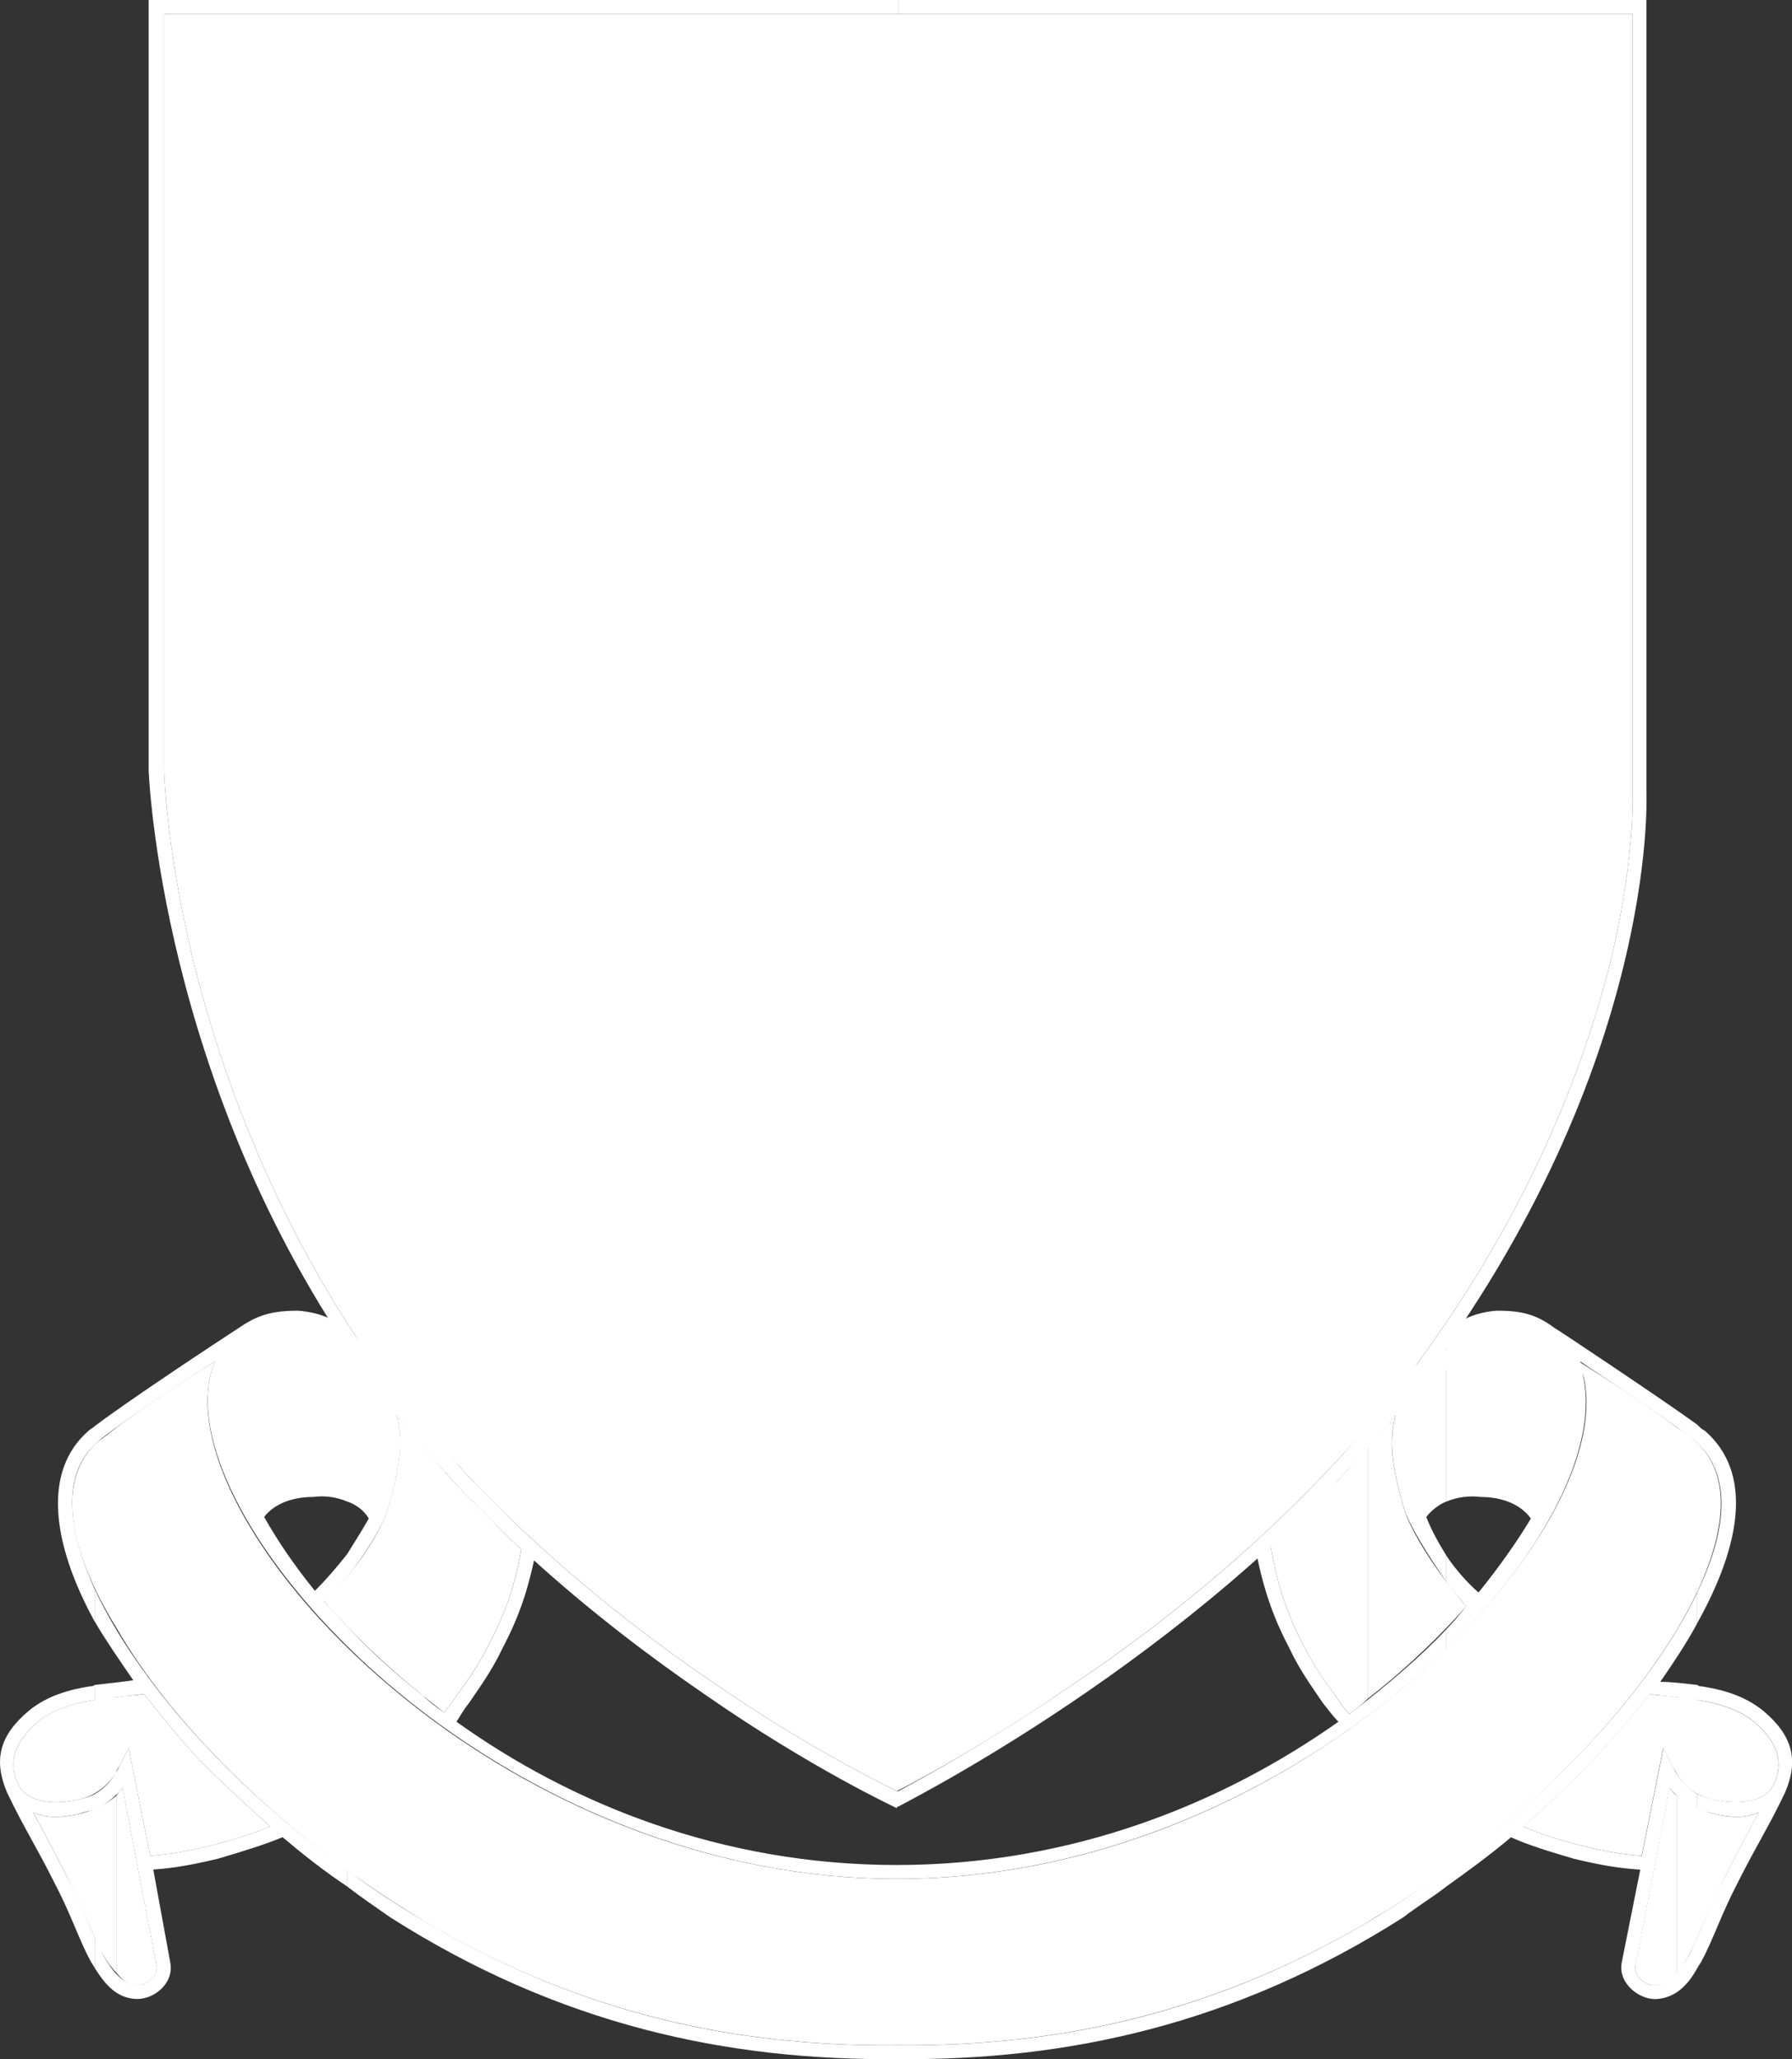 <?xml version="1.0" encoding="UTF-8"?>
<svg id="Layer_2" data-name="Layer 2" xmlns="http://www.w3.org/2000/svg" viewBox="0 0 197.23 226.51">
  <rect x="0" y="0" width="197.23" height="226.51" fill="#333333" stroke="none"/>
  <defs>
    <style>
      .cls-1 {
        fill: #fff;
        fill-rule: evenodd;
      }
    </style>
  </defs>
  <g id="assets">
    <g>
      <path class="cls-1" d="M184.59,217.02c.51-.51.85-1.19,1.35-2.03,1.19-2.37,2.2-5.25,3.9-8.47,1.52-3.05,2.37-4.57,3.73-7.12-1.69.68-3.22.51-4.74.17-1.53-.34-3.05-1.02-4.23-2.03v19.48h0ZM184.59,195.17v-8.47c.85,0,1.52.17,2.37.34,2.2.34,4.4,1.02,6.1,2.37,2.71,2.37,3.22,4.57,2.2,6.78-.85,2.03-3.73,2.37-6.27,1.86-2.03-.34-3.39-1.19-4.4-2.88h0ZM184.59,179.24v-22.19c.85.51,1.52,1.02,2.03,1.52,4.57,4.07,3.22,11.86-2.03,20.67ZM180.02,216.17c-.34,1.02,1.02,2.37,2.2,2.2.85,0,1.69-.51,2.37-1.35v-19.48c-.34-.17-.51-.51-.85-.85l-3.73,19.48h0ZM184.59,157.05v22.19c-6.1,10.17-17.45,21.69-31,30.33-1.02.68-2.03,1.19-3.05,1.86v-22.7c17.45-13.04,27.11-29.82,23.21-38.96,3.56,2.2,8.13,5.25,10.84,7.28h0ZM184.59,186.69v8.47c-.17-.34-.34-.51-.51-.85l-1.02-2.03-2.37,11.86c-2.37-.17-4.24-.51-6.95-1.19-2.54-.68-4.58-1.35-6.1-2.03,5.25-4.57,10.16-9.66,13.89-14.57,1.02.17,2.03.17,3.05.34h0ZM150.54,186.86c4.58-3.56,8.3-7.28,10.84-10.16-2.54-2.88-5.76-7.46-6.78-10.5-1.19-4.06-1.87-7.28-1.02-10.5-1.02,1.19-2.03,2.37-3.05,3.39v27.78ZM150.54,159.08v27.78c-.68.68-1.36,1.19-2.03,1.69-.34-.34-1.02-1.19-1.53-2.03-1.19-1.52-2.54-3.56-3.73-5.93-1.7-3.39-2.71-6.44-3.39-10.5,3.05-2.88,7.12-6.95,7.12-6.95,0,0,1.69-1.69,3.56-4.06h0ZM150.54,188.73c-13.55,10.17-31.68,17.96-51.84,17.96s-38.63-7.96-52.18-18.3v22.87c17.45,10.33,34.73,13.89,52.18,13.72,17.45.17,34.56-3.39,51.84-13.55v-22.7h0ZM46.52,186.52v-27.44c2.03,2.37,3.39,3.9,3.39,3.9,0,0,4.41,4.57,7.45,7.45-.68,4.07-1.7,6.78-3.39,10.16-1.19,2.37-2.54,4.4-3.73,5.93-.51.85-1.02,1.36-1.36,1.86-.85-.68-1.52-1.19-2.37-1.86ZM46.52,159.08v27.44s-.17,0-.17-.17c-4.07-3.22-7.62-6.78-10.68-10.17,2.88-2.71,5.93-6.95,6.95-10,1.19-4.06,1.86-7.28,1.02-10.5,1.02,1.19,2.03,2.37,2.88,3.39h0ZM46.52,188.39c-17.11-13.04-26.6-29.65-22.87-38.63-3.56,2.2-8.13,5.25-10.84,7.28v22.02c5.93,10.33,17.45,21.85,31,30.49.85.51,1.86,1.19,2.71,1.69v-22.87h0ZM12.81,217.02v-19.48c.17-.34.34-.51.68-.85l3.73,19.48c.34,1.02-1.02,2.37-2.2,2.2-.85,0-1.53-.51-2.2-1.35h0ZM12.81,195v-8.3c1.02-.17,2.03-.17,3.05-.34,1.87,2.37,3.9,4.91,6.27,7.45,1.86,1.86,3.9,3.73,5.93,5.59l1.69,1.52c-1.69.68-3.56,1.35-6.27,2.03-2.71.68-4.57,1.02-6.95,1.19l-2.37-11.86-1.02,2.03c-.17.17-.34.51-.34.68ZM12.81,157.05v22.02c-5.42-8.81-6.61-16.43-2.03-20.5.51-.34,1.19-.85,2.03-1.52h0ZM12.81,186.69v8.3c-1.19,1.69-2.54,2.71-4.58,3.05-2.54.51-5.42.17-6.27-1.86-1.02-2.2-.51-4.4,2.2-6.78,1.69-1.36,3.9-2.03,6.1-2.37.85-.17,1.69-.34,2.54-.34h0ZM12.81,197.54c-1.19,1.02-2.71,1.69-4.23,2.03-1.69.34-3.22.51-4.91-.17,1.36,2.54,2.2,4.07,3.73,7.12,1.69,3.22,2.71,6.1,3.9,8.47.51.85,1.02,1.52,1.52,2.03v-19.48Z"/>
      <polygon class="cls-1" points="40.76 203.47 40.42 196.69 46.69 195.17 44.66 193.64 39.4 195 39.4 195 41.94 191.61 40.25 190.25 34.15 198.55 35.85 199.74 38.56 196.18 38.56 196.35 38.73 201.94 40.76 203.47"/>
      <path class="cls-1" d="M53.81,205.67c.68-1.36,1.02-2.54.68-3.9-.17-1.36-1.19-2.54-2.54-3.39-.85-.51-1.86-.85-2.71-.85v1.86c.51,0,1.19.17,1.86.51,1.53.85,1.86,2.71.68,4.57-.68,1.19-1.69,1.86-2.54,1.86v1.86c.51,0,.85,0,1.35-.17,1.36-.17,2.37-1.19,3.22-2.37ZM49.23,197.54c-.51,0-1.02.17-1.36.17-1.36.34-2.54,1.19-3.22,2.54-.85,1.36-1.02,2.88-.68,4.24.34,1.19,1.19,2.2,2.54,2.88.85.68,1.86.85,2.71.85v-1.86c-.68.17-1.36,0-1.86-.34-1.53-1.02-2.03-2.71-.85-4.57.68-1.19,1.69-1.86,2.71-2.03v-1.86Z"/>
      <polygon class="cls-1" points="70.92 207.19 62.95 204.31 62.45 205.84 65.16 206.85 62.28 214.99 64.31 215.66 67.19 207.7 69.9 208.55 70.92 207.19"/>
      <polygon class="cls-1" points="76.84 219.39 77.35 217.7 73.63 216.68 74.3 214.14 77.52 214.99 78.03 213.29 74.81 212.44 75.49 210.07 78.54 210.92 79.56 209.4 73.8 207.87 71.09 217.87 76.84 219.39"/>
      <polygon class="cls-1" points="95.14 211.6 86.84 210.75 86.5 212.44 89.55 212.78 88.71 221.25 90.91 221.42 91.75 212.95 94.46 213.29 95.14 211.6"/>
      <path class="cls-1" d="M106.66,221.59l-4.4-10.16h-.85v2.88c.17.34.34.68.51,1.19l.68,2.03h-1.19v1.69h1.86l1.02,2.54,2.37-.17ZM101.41,211.43h-.85l-3.73,10.33h2.03l.85-2.54h1.69v-1.69h-1.02l.68-2.03c.17-.51.34-.85.34-1.19h0v-2.88Z"/>
      <path class="cls-1" d="M119.88,219.9l-1.7-10.17-2.03.34.85,5.08c0,.51.17,1.19.34,1.52h-.17c-.34-.34-.68-.68-1.19-1.02l-5.08-4.74-2.03.17,1.52,10.17,2.2-.34-1.02-5.42c0-.51-.17-1.19-.17-1.52h0c.34.51.68.85,1.19,1.19l5.25,4.91,2.03-.17Z"/>
      <path class="cls-1" d="M133.09,215.16l-1.36-4.24-2.03.68,1.02,3.39c-.34.17-.85.51-1.36.68-2.03.51-3.73-.68-4.4-2.54-.51-1.69,0-3.56,2.71-4.4,1.02-.34,1.86-.34,2.88-.17l-.51-1.86c-1.02,0-1.86,0-3.22.51-3.39,1.02-4.91,3.9-3.9,6.78.85,2.71,3.39,4.4,6.44,3.39,1.7-.51,2.88-1.36,3.73-2.2Z"/>
      <path class="cls-1" d="M145.8,210.58l-6.61-6.1v2.71l1.19,1.19-1.19.51v1.86l2.54-1.19,2.03,1.86,2.03-.85ZM139.19,204.48l-1.52-1.53-1.53.68.68,11.01,1.86-.85-.17-2.71.68-.34v-1.86l-.85.34-.17-2.03c0-.51,0-1.02-.17-1.36h0c.17.34.51.68.85,1.02l.34.34v-2.71Z"/>
      <polygon class="cls-1" points="149.18 196.52 142.07 200.92 142.92 202.45 145.46 200.76 150.03 208.04 151.9 206.85 147.32 199.74 149.69 198.21 149.18 196.52"/>
      <path class="cls-1" d="M163.75,198.21l-7.29-4.07v2.2l1.53,1.02-1.53,1.02v5.42l1.19-.85-.85-2.54,2.71-2.2,2.37,1.36,1.86-1.36ZM156.47,194.15l-2.37-1.52-1.36,1.02,3.22,10.67.51-.51v-5.42l-.17.34-.68-2.2c-.17-.34-.34-.85-.51-1.19h0c.34.34.68.51,1.02.85l.34.17v-2.2Z"/>
      <path class="cls-1" d="M186.79,213.12c.85-1.86,1.69-4.23,3.05-6.61,1.52-3.05,2.37-4.57,3.73-7.12-1.69.68-3.22.51-4.74.17-.68-.17-1.36-.34-2.03-.51v-1.69c.68.34,1.36.51,2.2.68,2.54.51,5.42.17,6.27-1.86,1.02-2.2.51-4.4-2.2-6.78-1.7-1.36-3.9-2.03-6.1-2.37h-.17v-1.69c.17.17.34.17.51.17,2.2.34,4.74,1.02,6.78,2.71,3.22,2.71,3.9,5.42,2.37,8.98-1.86,3.9-3.22,5.93-5.25,10-1.69,3.22-2.71,6.27-3.9,8.47-.17.34-.34.51-.51.85v-3.39h0ZM186.79,178.56v-3.39c3.39-6.95,3.73-13.04,0-16.43v-2.03c.34.34.51.51.85.68,5.25,4.57,4.07,12.37-.85,21.18ZM180.02,216.17c-.34,1.02,1.02,2.37,2.2,2.2,1.53-.17,2.54-1.35,3.73-3.39.34-.68.51-1.19.85-1.86v3.39c-1.02,1.86-2.37,3.22-4.4,3.39-1.86.17-4.4-1.69-3.9-4.07l2.03-10.16c-2.54-.17-4.4-.51-7.28-1.19-2.88-.85-5.08-1.53-6.95-2.37-2.2,1.86-4.74,3.73-7.12,5.42v-1.86c12.88-9.32,23.04-20.84,27.62-30.49v3.39c-1.19,2.2-2.54,4.23-4.07,6.44,1.19,0,2.54.17,4.07.34v1.69c-1.86-.34-3.73-.51-5.25-.68-3.73,4.91-8.64,10-13.89,14.57,1.52.68,3.56,1.35,6.1,2.03,2.71.68,4.57,1.02,6.95,1.19l2.37-11.86,1.02,2.03c.68,1.36,1.53,2.37,2.71,3.05v1.69c-1.19-.51-2.2-1.35-3.05-2.37l-3.73,19.48h0ZM186.79,156.71c-3.73-2.71-15.42-10.5-15.76-10.67-2.03-1.52-3.73-1.86-6.27-1.86-2.37.17-4.06,1.02-5.59,2.2v18.81c1.19-.51,2.54-.68,3.9-.51,2.03,0,4.23.68,5.42,2.37-1.52,2.54-3.56,5.42-5.76,8.13-1.19-1.02-2.54-2.54-3.56-4.07v2.88c.68,1.02,1.53,1.86,2.2,2.71-.68.85-1.36,1.69-2.2,2.54v2.2c11.01-10.67,16.77-22.36,15.08-29.99,0-.51-.17-1.19-.34-1.69,4.57,3.05,10.68,7.11,12.71,8.81l.17.17v-2.03ZM159.18,146.37v18.81c-.85.34-1.69,1.02-2.2,1.69.51,1.36,1.36,2.88,2.2,4.24v2.88c-1.86-2.71-3.73-5.59-4.57-7.79-1.19-4.06-1.87-7.28-1.02-10.5-3.22,3.73-6.61,7.45-6.61,7.45,0,0-4.07,4.07-7.12,6.95.68,4.07,1.69,7.12,3.39,10.5,1.19,2.37,2.54,4.4,3.73,5.93.51.85,1.19,1.69,1.53,2.03,4.23-3.22,7.96-6.44,10.67-9.32v2.2c-13.89,13.38-35.74,25.24-60.48,25.24s-46.76-12.03-60.48-25.58v-2.2c2.37,2.54,5.08,5.08,8.13,7.45.68.68,1.52,1.36,2.54,2.03.34-.51.85-1.02,1.36-1.86,1.19-1.52,2.54-3.56,3.73-5.93,1.69-3.39,2.71-6.1,3.39-10.16-3.05-2.88-7.45-7.45-7.45-7.45,0,0-3.05-3.56-6.27-7.29.85,3.22.17,6.44-1.02,10.5-.68,2.03-2.54,4.91-4.41,7.29v-2.54c.85-1.36,1.7-2.71,2.37-3.9-.51-.85-1.36-1.53-2.37-1.86v-18.98c1.19,1.02,2.37,2.37,3.22,3.9,3.56,4.91,9.66,11.86,9.66,11.86,0,0,4.57,4.74,7.62,7.62l.34.68c-.85,4.4-1.86,7.45-3.73,11.01-1.19,2.54-2.71,4.58-3.73,6.1-.68.85-1.02,1.53-1.36,2.03,12.54,8.98,29.14,15.76,48.45,15.76s35.91-6.78,48.62-15.76c-.51-.51-1.02-1.19-1.69-2.03-1.02-1.52-2.54-3.56-3.73-6.1-1.86-3.56-2.88-6.61-3.73-11.01l.34-.68c3.05-2.88,7.62-7.62,7.62-7.62,0,0,6.1-6.95,9.66-11.86l.17.17c.85-1.53,2.03-2.88,3.22-3.9h0ZM159.18,205.67c-1.86,1.36-3.73,2.71-5.59,3.9-18.47,11.69-36.42,15.59-54.89,15.42-18.47.17-36.43-3.73-54.89-15.42-1.87-1.19-3.9-2.54-5.59-3.9v1.86c1.53,1.19,3.05,2.2,4.74,3.39,18.64,11.86,37.1,15.75,55.74,15.59,18.64.17,37.1-3.73,55.74-15.59,1.53-1.19,3.22-2.2,4.74-3.39v-1.86ZM38.22,146.2v18.98c-1.19-.51-2.54-.68-3.73-.51-2.2,0-4.23.68-5.42,2.2,1.53,2.71,3.39,5.42,5.59,8.13,1.19-1.19,2.37-2.54,3.56-4.06v2.54c-.85,1.02-1.69,2.03-2.54,2.71.85.85,1.7,1.86,2.54,2.71v2.2c-11.69-11.52-17.62-24.06-14.57-31.34-4.58,2.88-10.84,7.11-12.88,8.81,0,0-.17.17-.34.34v-2.03c3.56-2.71,13.04-8.98,16.43-11.18,1.86-1.19,3.56-1.52,5.93-1.52,2.2.17,3.9.85,5.42,2.03h0ZM38.22,205.67c-13.04-9.32-23.21-21.01-27.78-30.83v3.56c1.19,2.03,2.71,4.23,4.23,6.44-1.19.17-2.71.34-4.23.51v1.69c2.03-.34,3.9-.51,5.42-.68,1.87,2.37,3.9,4.91,6.27,7.45,1.86,1.86,3.9,3.73,5.93,5.59l1.69,1.52c-1.69.68-3.56,1.35-6.27,2.03-2.71.68-4.57,1.02-6.95,1.19l-2.37-11.86-1.02,2.03c-.68,1.36-1.53,2.37-2.71,3.05v1.69c1.19-.51,2.2-1.35,3.05-2.37l3.73,19.48c.34,1.02-1.02,2.37-2.2,2.2-1.53-.17-2.54-1.35-3.73-3.39-.17-.68-.51-1.19-.85-1.86v3.39c1.19,1.86,2.37,3.22,4.4,3.39,2.03.17,4.4-1.69,3.9-4.07l-1.86-10.16c2.37-.17,4.23-.51,7.11-1.19,2.88-.85,5.08-1.53,7.12-2.37,2.2,1.86,4.57,3.73,7.11,5.42v-1.86ZM10.43,156.88v2.03c-3.56,3.39-3.05,9.15,0,15.93v3.56c-4.74-8.64-5.76-16.6-.68-21.01.17-.17.51-.34.68-.51h0ZM10.43,185.34v1.69h-.17c-2.2.34-4.41,1.02-6.1,2.37-2.71,2.37-3.22,4.57-2.2,6.78.85,2.03,3.73,2.37,6.27,1.86.85-.17,1.53-.34,2.2-.68v1.69c-.68.17-1.36.34-1.86.51-1.69.34-3.22.51-4.91-.17,1.36,2.54,2.2,4.07,3.73,7.12,1.36,2.37,2.2,4.74,3.05,6.61v3.39c-.17-.34-.34-.51-.51-.85-1.19-2.2-2.2-5.25-3.9-8.47-2.03-4.07-3.39-6.1-5.25-10-1.52-3.56-.85-6.27,2.37-8.98,2.03-1.69,4.57-2.37,6.78-2.71.17,0,.34,0,.51-.17Z"/>
      <path class="cls-1" d="M179.68,1.53v85.72s.34,7.62-2.71,19.65c-3.22,12.2-9.66,28.63-23.38,46.25-10.67,13.55-24.4,24.73-35.58,32.19-9.83,6.78-17.62,10.84-19.31,11.69-1.7-.85-10-4.91-20.33-12.03-11.69-7.96-26.09-19.82-37.1-34.9-11.01-15.59-16.94-32.02-19.99-44.39-3.05-12.54-3.22-21.01-3.22-21.01V1.53h161.62Z"/>
      <path class="cls-1" d="M36.86,20.5h124.01v66.07s0,23.21-18.64,50.49c-15.93,23.38-43.54,38.29-43.54,38.29,0,0-30.5-18.3-45.74-42.18-16.94-26.94-16.09-50.65-16.09-50.65V20.5Z"/>
      <path class="cls-1" d="M179.68,1.53h-80.81V0h82.34v87.25c0,.17,1.36,31.17-26.43,66.92-20.84,26.6-53.7,43.37-55.91,44.56v-1.69c1.86-1.02,9.49-5.08,19.14-11.69,11.18-7.45,24.9-18.64,35.58-32.19,13.72-17.62,20.16-34.05,23.38-46.25,3.05-12.03,2.71-19.65,2.71-19.65V1.53ZM98.87,1.53H18.06v83.18s.17,8.47,3.22,21.01c3.05,12.37,8.98,28.8,19.99,44.39,11.01,15.08,25.41,26.94,37.1,34.9,10.34,7.12,18.64,11.18,20.33,12.03h.17v1.69c-.17,0-.17.17-.17.17,0,0-9.49-4.4-21.18-12.54-11.86-8.13-26.43-19.99-37.44-35.41-22.53-31.68-23.72-66.24-23.72-66.24V0h82.5v1.53Z"/>
      <path class="cls-1" d="M172.39,9.32c1.86,4.74,3.05,9.66,3.56,13.55,1.19,9.15-2.2,10.5-5.59,8.64v-10.33c.85.51,1.36,1.19,1.7,2.03-.17-1.86-.34-2.71-1.02-5.42-.17-.68-.34-1.19-.68-1.86v-7.29c.68.17,1.36.51,2.03.68h0ZM170.36,111.31v-8.47c3.39-11.69,2.88-23.55,2.88-23.55-1.19,1.69-2.03,3.05-2.88,4.4v-5.59c1.7-2.54,3.73-5.42,5.59-9.49,0,0,1.69,19.65-2.88,36.76-.68,2.88-1.69,4.74-2.71,5.93h0ZM170.36,94.87c.34-.85.68-1.69.85-2.54.17-1.69-.17-2.71-.85-3.05v5.59h0ZM170.36,72.51c2.71-4.74,4.91-9.66,5.93-14.74,2.03-10.5-3.22-9.66-5.93-5.59v7.12c1.02.34,2.37-.68,2.88-2.2-.85,3.39-1.7,5.93-2.88,8.3v7.12h0ZM170.36,46.93v-11.35c3.39-1.69,6.27,4.74,4.24,9.66-1.36,3.05-3.22,2.88-4.24,1.69ZM170.36,31.51c-2.2-1.19-4.4-4.24-4.57-7.12-.34-4.58,2.54-4.74,4.57-3.22v10.33h0ZM170.36,15.93c-.34-1.19-.85-2.37-1.36-3.39-1.35-.68-3.22-1.36-5.25-1.86-2.54-.68-3.39-.85-5.25-1.19,2.88,1.19,4.91,6.78-1.19,6.44-7.11-.51-14.4-12.37,1.53-10.33,3.39.51,7.45,1.53,11.52,3.05v7.29h0ZM170.36,35.58v11.35c-.51-.85-.85-2.03-.68-3.22-1.36,3.9-1.53,5.93-1.87,10.16v16.43c1.02-1.69,1.87-3.39,2.54-4.91v7.12c-1.69,3.05-3.73,5.93-5.76,8.81v-27.61c.17-4.23.51-6.78,1.69-10.84,1.19-4.4,2.71-6.61,4.06-7.28h0ZM170.36,52.18c-.68,1.19-1.19,2.54-1.36,3.9,0,2.03.51,3.05,1.36,3.22v-7.12h0ZM170.36,78.1c-2.54,4.06-4.91,7.11-6.27,12.37-2.88,11.35,3.9,9.32,6.27,4.4v-5.59c-.85-.68-2.54.34-3.22,1.86,1.02-3.22,2.03-5.25,3.22-7.45v-5.59h0ZM170.36,102.83v8.47c-3.9,4.57-8.64-3.39-6.1-8.81,2.37-4.57,5.76-.85,5.59,2.37.17-.68.34-1.36.51-2.03h0ZM146.3,156.2v-6.61c2.03-.85,4.23-1.69,6.61-3.05,0,0-2.2,4.23-6.61,9.66h0ZM146.3,146.54c5.42-1.86,10.67-4.4,14.06-9.15,7.79-11.01-.34-10.67-4.74-5.93-3.05,3.39.34,5.08,2.88,3.56-4.24,4.4-6.95,5.76-11.18,7.62,0,0,6.27-12.37,14.23-21.01-2.03,2.37-1.69,6.44,3.05,4.06,6.61-3.39,4.91-18.64-4.91-6.95-3.39,3.9-6.27,8.13-8.81,11.69-1.7,2.54-3.22,4.91-4.57,7.11v8.98ZM146.3,137.56v8.98c-2.2.85-4.57,1.52-6.78,2.03,2.03-3.22,4.06-6.95,6.78-11.01h0ZM146.3,149.59v6.61c-4.4,5.59-10.67,12.37-18.97,18.3-12.54,8.81-11.69-3.56-4.91-6.95,4.75-2.37,5.08,1.86,2.88,4.07,11.18-6.27,19.14-17.96,19.14-17.96-5.25,1.69-8.3,2.37-13.04,5.59,2.54-1.19,6.1.17,2.88,3.56-4.57,4.74-15.25,2.54-4.74-5.93,5.08-4.06,10.33-4.91,16.77-7.28h0ZM98.7,192.45h0c4.74-2.03,8.64-4.4,11.69-6.78,12.88-9.83-1.19-13.38-6.1-8.3-4.23,4.24.51,6.1,4.07,4.91,0,0-2.54,1.69-5.08,3.22-1.53.85-3.22,1.86-4.57,2.37v4.57h0ZM98.7,16.94v-4.4c6.1-3.39,12.7-6.27,19.48-7.45,15.08-2.71,9.15,6.95,1.7,7.28-5.25.34-4.07-3.39-1.02-4.23-6.27,1.69-9.83,2.88-15.08,5.59h17.96c4.74,0,10.17-.68,14.57-1.86-3.56.51-6.95-2.88-1.52-5.08,7.79-3.05,19.31,4.24,2.54,8.47-4.74,1.19-10.51,1.69-15.42,1.69h-23.21ZM98.7,9.32c2.54-1.36,4.91-2.88,7.28-4.4h-7.28v4.4ZM98.7,4.91v4.4c-6.1,3.39-12.71,6.27-19.48,7.45-15.08,2.71-9.32-6.95-1.69-7.28,5.25-.34,4.06,3.39,1.02,4.23,6.27-1.52,9.83-2.71,15.08-5.59h-17.96c-4.74,0-10.16.68-14.57,2.03,3.56-.51,6.94,2.88,1.52,4.91-4.4,1.69-10.16.17-11.01-2.37v-1.36c.51-1.53,3.05-3.22,8.47-4.74,4.74-1.02,10.5-1.52,15.42-1.69h23.21ZM98.7,12.54c-2.54,1.36-4.92,2.88-7.29,4.4h7.29v-4.4h0ZM98.7,187.88v4.57c-4.58-2.03-8.64-4.4-11.69-6.78-12.87-9.83,1.19-13.38,6.1-8.3,4.24,4.24-.51,6.1-4.06,4.91,0,0,2.54,1.69,5.08,3.22,1.52.85,3.22,1.86,4.58,2.37h0ZM51.6,156.2c4.23,5.59,10.67,12.37,18.97,18.3,12.54,8.81,11.52-3.56,4.92-6.95-4.75-2.37-5.08,1.86-3.05,4.07-11.18-6.27-18.98-17.96-18.98-17.96,5.08,1.69,8.13,2.37,12.87,5.59-2.37-1.19-5.93.17-2.71,3.56,4.57,4.74,15.25,2.54,4.57-5.93-5.08-4.06-10.16-4.91-16.6-7.28v6.61h0ZM51.6,146.54v-8.98c2.54,4.07,4.74,7.79,6.61,11.01-2.2-.51-4.4-1.19-6.61-2.03ZM51.6,11.35v1.36c-.17-.51-.17-.85,0-1.36h0ZM51.6,137.56v8.98c-5.59-1.86-10.67-4.4-14.06-9.15-7.96-11.01.34-10.67,4.57-5.93,3.05,3.39-.34,5.08-2.71,3.56,4.07,4.4,6.95,5.76,11.18,7.62,0,0-6.27-12.37-14.4-21.01,2.03,2.37,1.86,6.44-2.88,4.06-6.78-3.39-5.08-18.64,4.91-6.95,3.39,3.9,6.27,8.13,8.64,11.69,1.87,2.54,3.39,4.91,4.74,7.11h0ZM51.6,149.59v6.61c-4.4-5.42-6.78-9.66-6.78-9.66,2.54,1.36,4.74,2.2,6.78,3.05h0ZM27.55,111.31c4.06,4.57,8.64-3.39,6.1-8.81-2.37-4.57-5.76-.85-5.42,2.37-.34-.68-.51-1.36-.68-2.03v8.47h0ZM27.55,94.87v-5.59c1.02-.68,2.54.34,3.22,1.86-1.02-3.22-2.03-5.25-3.22-7.45v-5.59c2.71,4.06,4.91,7.11,6.27,12.37,2.88,11.35-3.9,9.32-6.27,4.4h0ZM27.55,72.51c1.69,3.05,3.73,5.93,5.76,8.81v-27.61c-.17-4.23-.51-6.78-1.69-10.84-1.19-4.4-2.71-6.61-4.06-7.28v11.35c.68-.85,1.02-2.03.68-3.22,1.36,3.9,1.53,5.93,2.03,10.16v16.43c-1.19-1.69-2.03-3.39-2.71-4.91v7.12h0ZM27.55,59.3v-7.12c.68,1.19,1.19,2.54,1.36,3.9.17,2.03-.51,3.05-1.36,3.22h0ZM27.55,31.68v-10.5c2.03-1.52,4.91-1.36,4.74,3.22-.17,2.88-2.37,5.93-4.74,7.28h0ZM27.55,15.93c.34-1.19.85-2.37,1.36-3.39,1.52-.68,3.39-1.36,5.25-1.86,2.54-.68,3.56-.85,5.42-1.19-3.05,1.19-5.08,6.78,1.02,6.44,7.11-.51,14.4-12.37-1.53-10.33-3.39.51-7.45,1.53-11.52,3.05v7.29ZM27.55,8.64v7.29c-.17.68-.34,1.19-.51,1.86-.85,2.71-.85,3.56-1.19,5.42.34-.85,1.02-1.53,1.7-2.03v10.5c-3.22,1.69-6.78.34-5.59-8.81.51-3.9,1.7-8.81,3.73-13.55.51-.17,1.19-.51,1.87-.68h0ZM27.55,35.58v11.35c-1.02,1.19-2.88,1.35-4.24-1.69-2.03-4.91.85-11.35,4.24-9.66h0ZM27.55,52.18c-2.71-4.06-7.96-4.91-5.93,5.59,1.02,5.08,3.22,10,5.93,14.74v-7.12c-1.19-2.54-1.87-4.91-2.88-8.3.51,1.52,1.86,2.54,2.88,2.2v-7.12h0ZM27.55,78.1v5.59c-.85-1.36-1.7-2.71-2.88-4.4,0,0-.51,11.86,2.88,23.55v8.47c-1.02-1.19-2.03-3.05-2.71-5.93-4.57-17.11-2.71-36.76-2.71-36.76,1.86,4.07,3.73,6.95,5.42,9.49h0ZM27.55,89.28c-.68.34-1.02,1.35-.68,3.05,0,.85.34,1.69.68,2.54v-5.59Z"/>
      <path class="cls-1" d="M162.74,154.51c.17,1.02,1.02,1.69,2.03,1.69s2.03-.85,2.03-2.03c0-.51-.17-.85-.51-1.35-.34-.17-.68-.51-1.19-.51-1.36-.51-3.22,0-4.23,1.86-1.53,2.37,0,5.59,2.71,6.78,2.88,1.02,8.64-.34,9.15-6.27.51-4.07-.85-6.44-3.56-7.96-3.39-1.86-10.33-1.02-11.69,5.25l.34.17c3.22-4.07,6.95-4.07,9.32-2.88,3.22,1.69,3.05,5.76,1.69,7.62-1.36,1.86-3.56,2.37-5.25,1.19-.85-.68-1.35-2.2-.85-3.56h0ZM34.83,154.51c-.17,1.02-1.02,1.69-2.03,1.69-1.19,0-2.03-.85-2.03-2.03,0-.51.17-.85.51-1.35.34-.17.68-.51,1.19-.51,1.36-.51,3.22,0,4.23,1.86,1.36,2.37,0,5.59-2.71,6.78-2.88,1.02-8.64-.34-9.32-6.27-.34-4.07,1.02-6.44,3.73-7.96,3.22-1.86,10.17-1.02,11.69,5.25l-.34.17c-3.22-4.07-6.95-4.07-9.32-2.88-3.22,1.69-3.22,5.76-1.69,7.62,1.36,1.86,3.56,2.37,5.08,1.19,1.02-.68,1.52-2.2,1.02-3.56Z"/>
      <path class="cls-1" d="M108.19,159.59l-9.32-6.78-9.49,6.78,3.73-11.01-9.49-6.78h11.69l3.56-11.01,3.56,11.01h11.52l-9.32,6.78,3.56,11.01h0ZM106.32,47.1l-7.45-5.42-7.45,5.42,2.88-8.64-7.45-5.42h9.15l2.88-8.81,2.88,8.81h9.15l-7.45,5.42,2.88,8.64h0ZM153.93,95.21l-7.45-5.42-7.45,5.42,2.88-8.64-7.45-5.42h9.15l2.88-8.81,2.88,8.81h9.15l-7.46,5.42,2.88,8.64h0ZM58.38,95.21l-7.45-5.42-7.45,5.42,2.88-8.64-7.45-5.42h9.15l2.88-8.81,2.88,8.81h9.15l-7.45,5.42,2.88,8.64Z"/>
      <path class="cls-1" d="M66.34,64.72h2.37v53.37l26.26-.17c.51,0,.85,0,1.02-.17.51-.17,1.36-.51,2.03-1.36.34-.34.68-.68.85-1.02.17.34.34.68.68,1.02.85.85,1.53,1.19,2.03,1.36.34.17.51.17,1.02.17l26.26.17v-53.37h2.37v54.89h-27.1c.17,2.2-2.03,2.03-5.25,2.03-3.39,0-5.59.17-5.42-2.03h-27.11v-54.89Z"/>
      <path class="cls-1" d="M125.3,111.47l2.03,3.05v-53.36c-.34-.34-1.19-.85-1.87-1.19h-.17v-1.86c.17,0,.34.17.51.34,1.02.68,3.05,1.86,3.05,1.86v57.77h-3.56v-1.69h1.52l-1.52-2.03v-2.88ZM124.96,59.8c-.34-.34-.68-.51-1.02-1.02v50.65l1.36,2.03v2.88l-2.54-3.9c-.85,0-2.2.17-3.39,0-2.2,0-5.25-.34-7.96-1.69-.17,0-.34,0-.51-.17v-1.69c.34.17.51.17.68.34,4.74,2.2,10.84,1.69,10.84,1.69v-51.67s-5.93.51-10.84-1.52c-.17-.17-.34-.17-.68-.34v-1.69c.34.17.68.34,1.02.51,2.54,1.19,5.42,1.52,7.62,1.52,2.03.17,4.07-.17,4.23-.17.17.51.34,1.52,1.53,2.54v1.86l-.34-.17h0ZM125.3,116.39v1.69l-14.4-.17v-1.53h14.4ZM110.9,53.7v1.69c-1.7-1.02-3.22-2.54-7.12-2.2-3.05.17-4.23,2.37-4.23,2.37v50.82s1.36-1.35,4.4-1.52c3.73-.34,5.25,1.02,6.95,2.03v1.69c-.85-.34-1.7-1.02-2.71-1.53-1.02-.51-2.37-.85-4.57-.68-1.53.17-2.54.68-3.22,1.36-.34.17-.51.51-.85,1.02v4.4c0,.17,0,.34.17.51,0,.34.34.85,1.02,1.52.68.85,1.36,1.02,1.7,1.19h8.47v1.53h-8.3c-.51,0-.68,0-1.02-.17-.51-.17-1.19-.51-2.03-1.36-.34-.34-.51-.68-.68-1.02-.17.34-.51.68-.85,1.02-.68.85-1.52,1.19-2.03,1.36-.17.17-.51.17-.68.17h-8.64v-1.53h8.47c.68-.17,1.19-.51,1.86-1.19.68-.68.85-1.19,1.02-1.52v-4.91c-.34-.51-.51-.85-.85-1.02-.51-.68-1.7-1.19-3.22-1.36-2.2-.17-3.56.17-4.58.68-1.02.51-1.86,1.19-2.71,1.53v-1.69c1.69-1.02,3.39-2.37,7.11-2.03,3.05.17,4.23,1.52,4.23,1.52v-50.82s-1.02-2.2-4.06-2.37c-4.06-.34-5.59,1.19-7.28,2.2v-1.69c.68-.34,1.35-.85,2.03-1.19,1.35-.68,3.05-1.02,5.42-.85,2.03.17,3.39,1.02,4.23,1.69.17.17.34.34.51.51.17-.17.34-.34.51-.51.85-.68,2.2-1.52,4.07-1.69,2.54-.17,4.06.17,5.42.85.85.34,1.36.85,2.03,1.19ZM86.67,53.7v1.69c-.17.17-.51.17-.68.34-4.74,2.03-10.67,1.52-10.67,1.52v51.67s6.1.51,10.67-1.69c.17-.17.51-.17.68-.34v1.69q-.17.17-.34.17c-2.88,1.35-5.76,1.69-8.13,1.69-1.19.17-2.37,0-3.22,0l-2.71,3.9v-2.88l1.53-2.03v-50.65c-.51.51-.85.68-1.19,1.02q-.17,0-.34.17v-1.86c1.19-1.02,1.36-2.03,1.53-2.54.17,0,2.2.34,4.23.17,2.37,0,5.08-.34,7.62-1.52.34-.17.68-.34,1.02-.51h0ZM86.67,116.39v1.53h-14.4v-1.53h14.4ZM72.27,58.11v1.86c-.85.51-1.7.85-2.03,1.19v53.36l2.03-3.05v2.88l-1.53,2.03h1.53v1.53l-3.56.17v-57.77s2.03-1.19,3.05-1.86c.17-.17.34-.34.51-.34Z"/>
      <path class="cls-1" d="M125.3,116.39v-2.03l1.52,2.03h-1.52ZM125.3,111.47l2.03,3.05v-53.36c-.34-.34-1.02-.68-2.03-1.19v51.5ZM72.27,116.39h22.87c.68-.17,1.19-.51,1.86-1.19.68-.68.85-1.19,1.02-1.52v-4.91c-.34-.51-.51-.85-.85-1.02-.51-.68-1.7-1.19-3.22-1.36-2.2-.17-3.56.17-4.58.68-1.19.51-2.03,1.36-3.05,1.69-2.88,1.35-5.76,1.69-8.13,1.69-1.19.17-2.37,0-3.22,0l-2.71,3.9v2.03h0ZM125.3,59.97v51.5l-1.36-2.03v-50.65c.34.51.68.68,1.02,1.02.17,0,.34,0,.34.17h0ZM125.3,114.35l-2.54-3.9c-.85,0-2.2.17-3.39,0-2.2,0-5.25-.34-7.96-1.69-1.19-.34-2.03-1.19-3.22-1.69-1.02-.51-2.37-.85-4.57-.68-1.53.17-2.54.68-3.22,1.36-.34.17-.51.51-.85,1.02l.17,4.91c0,.34.34.85,1.02,1.52.68.68,1.19,1.02,1.7,1.19h22.87v-2.03h0ZM72.27,111.47v-51.5q.17-.17.34-.17c.34-.34.68-.51,1.19-1.02v50.65l-1.53,2.03ZM70.75,116.39h1.53v-2.03l-1.53,2.03h0ZM72.27,59.97v51.5l-2.03,3.05v-53.36c.34-.34,1.19-.68,2.03-1.19Z"/>
      <path class="cls-1" d="M99.55,106.39v-50.82s1.19-2.2,4.23-2.37c4.4-.34,5.76,1.69,7.79,2.54,4.91,2.03,10.84,1.52,10.84,1.52v51.67s-6.1.51-10.84-1.69c-2.03-1.02-3.56-2.71-7.62-2.37-3.05.17-4.4,1.52-4.4,1.52h0ZM98.02,106.39v-50.82s-1.02-2.2-4.06-2.37c-4.58-.34-5.93,1.69-7.96,2.54-4.74,2.03-10.67,1.52-10.67,1.52v51.67s6.1.51,10.67-1.69c2.03-1.02,3.56-2.71,7.79-2.37,3.05.17,4.23,1.52,4.23,1.52Z"/>
      <path class="cls-1" d="M120.22,103.17s-2.2.68-6.1-.51c-3.05-.85-4.74-2.54-7.45-2.71-2.54-.17-5.08.34-5.08.34,0,0,2.2-1.69,4.74-1.69,3.39,0,5.42,1.86,8.3,2.88,3.56,1.36,5.59,1.69,5.59,1.69h0ZM120.22,98.26s-2.03-.51-5.59-1.69c-2.88-1.19-4.91-3.05-8.3-3.05-2.54.17-4.74,1.86-4.74,1.86,0,0,2.54-.68,5.08-.51,2.71.17,4.41,2.03,7.45,2.88,3.9,1.19,6.1.51,6.1.51h0ZM120.22,93.18s-2.2.68-6.1-.51c-3.05-.85-4.74-2.54-7.45-2.71-2.54-.17-5.08.34-5.08.34,0,0,2.2-1.69,4.74-1.69,3.39,0,5.42,1.86,8.3,2.88,3.56,1.36,5.59,1.69,5.59,1.69h0ZM120.22,88.26s-2.03-.51-5.59-1.69c-2.88-1.19-4.91-3.05-8.3-2.88-2.54,0-4.74,1.69-4.74,1.69,0,0,2.54-.68,5.08-.51,2.71.17,4.41,2.03,7.45,2.88,3.9,1.19,6.1.51,6.1.51h0ZM120.22,83.18s-2.2.68-6.1-.34c-3.05-1.02-4.74-2.71-7.45-2.88-2.54-.17-5.08.51-5.08.51,0,0,2.2-1.86,4.74-1.86,3.39,0,5.42,1.86,8.3,2.88,3.56,1.36,5.59,1.69,5.59,1.69h0ZM120.22,78.27s-2.03-.51-5.59-1.69c-2.88-1.19-4.91-2.88-8.3-2.88-2.54,0-4.74,1.69-4.74,1.69,0,0,2.54-.68,5.08-.51,2.71.34,4.41,2.03,7.45,2.88,3.9,1.19,6.1.51,6.1.51h0ZM120.22,73.19s-2.2.68-6.1-.34c-3.05-1.02-4.74-2.71-7.45-2.88-2.54-.17-5.08.51-5.08.51,0,0,2.2-1.86,4.74-1.86,3.39,0,5.42,1.86,8.3,2.88,3.56,1.36,5.59,1.69,5.59,1.69h0ZM120.22,68.27s-2.03-.34-5.59-1.69c-2.88-1.02-4.91-2.88-8.3-2.88-2.54,0-4.74,1.69-4.74,1.69,0,0,2.54-.68,5.08-.51,2.71.34,4.41,2.03,7.45,2.88,3.9,1.19,6.1.51,6.1.51h0ZM120.22,63.19s-2.2.68-6.1-.34c-3.05-1.02-4.74-2.71-7.45-2.88-2.54-.17-5.08.51-5.08.51,0,0,2.2-1.86,4.74-1.86,3.39,0,5.42,1.86,8.3,2.88,3.56,1.36,5.59,1.7,5.59,1.7h0ZM77.35,103.17s2.37.68,6.1-.51c3.22-.85,4.91-2.54,7.45-2.71,2.54-.17,5.08.34,5.08.34,0,0-2.2-1.69-4.57-1.69-3.56,0-5.42,1.86-8.47,2.88-3.56,1.36-5.59,1.69-5.59,1.69h0ZM77.35,98.26s2.03-.51,5.59-1.69c3.05-1.19,4.91-3.05,8.47-3.05,2.37.17,4.57,1.86,4.57,1.86,0,0-2.54-.68-5.08-.51-2.54.17-4.23,2.03-7.45,2.88-3.73,1.19-6.1.51-6.1.51h0ZM77.35,93.18s2.37.68,6.1-.51c3.22-.85,4.91-2.54,7.45-2.71,2.54-.17,5.08.34,5.08.34,0,0-2.2-1.69-4.57-1.69-3.56,0-5.42,1.86-8.47,2.88-3.56,1.36-5.59,1.69-5.59,1.69h0ZM77.35,88.26s2.03-.51,5.59-1.69c3.05-1.19,4.91-3.05,8.47-2.88,2.37,0,4.57,1.69,4.57,1.69,0,0-2.54-.68-5.08-.51-2.54.17-4.23,2.03-7.45,2.88-3.73,1.19-6.1.51-6.1.51h0ZM77.35,83.18s2.37.68,6.1-.34c3.22-1.02,4.91-2.71,7.45-2.88,2.54-.17,5.08.51,5.08.51,0,0-2.2-1.86-4.57-1.86-3.56,0-5.42,1.86-8.47,2.88-3.56,1.36-5.59,1.69-5.59,1.69h0ZM77.35,78.27s2.03-.51,5.59-1.69c3.05-1.19,4.91-2.88,8.47-2.88,2.37,0,4.57,1.69,4.57,1.69,0,0-2.54-.68-5.08-.51-2.54.34-4.23,2.03-7.45,2.88-3.73,1.19-6.1.51-6.1.51h0ZM77.35,73.19s2.37.68,6.1-.34c3.22-1.02,4.91-2.71,7.45-2.88,2.54-.17,5.08.51,5.08.51,0,0-2.2-1.86-4.57-1.86-3.56,0-5.42,1.86-8.47,2.88-3.56,1.36-5.59,1.69-5.59,1.69h0ZM77.35,68.27s2.03-.34,5.59-1.69c3.05-1.02,4.91-2.88,8.47-2.88,2.37,0,4.57,1.69,4.57,1.69,0,0-2.54-.68-5.08-.51-2.54.34-4.23,2.03-7.45,2.88-3.73,1.19-6.1.51-6.1.51h0ZM77.35,63.19s2.37.68,6.1-.34c3.22-1.02,4.91-2.71,7.45-2.88,2.54-.17,5.08.51,5.08.51,0,0-2.2-1.86-4.57-1.86-3.56,0-5.42,1.86-8.47,2.88-3.56,1.36-5.59,1.7-5.59,1.7Z"/>
    </g>
  </g>
</svg>